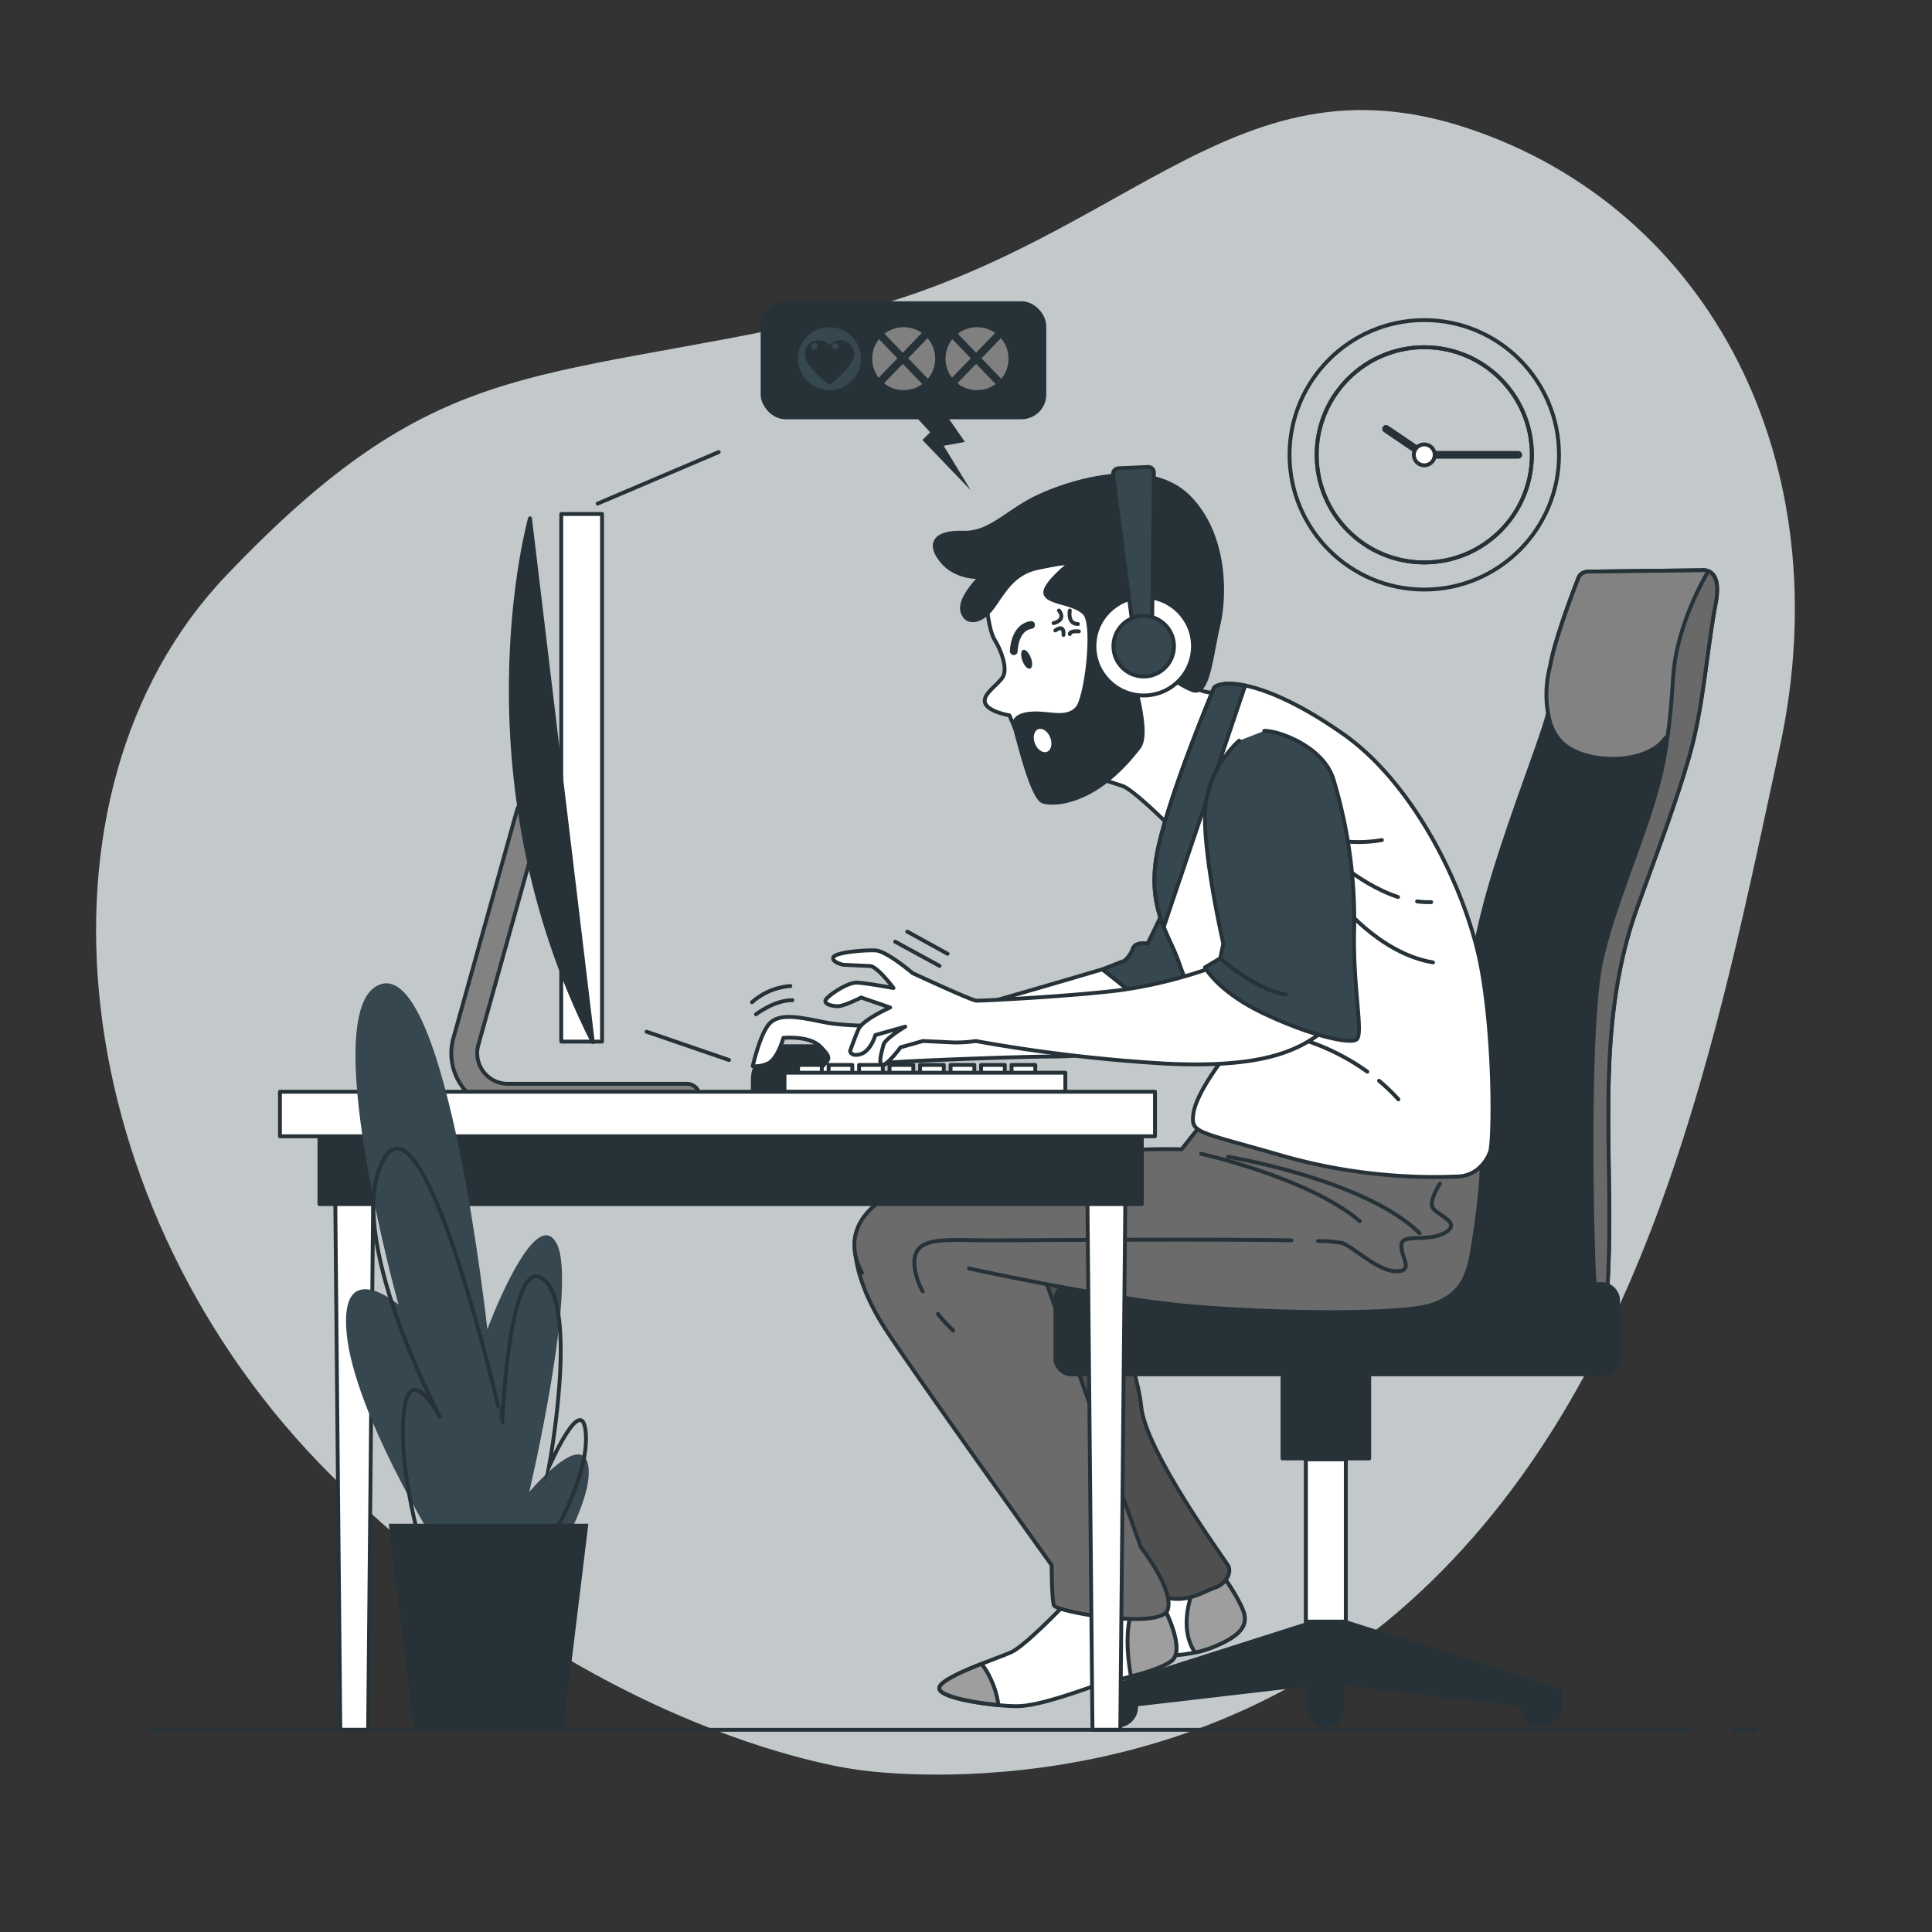 
<svg class="animated" id="freepik_stories-online-games-addiction" xmlns="http://www.w3.org/2000/svg" viewBox="0 0 500 500" version="1.1" xmlns:xlink="http://www.w3.org/1999/xlink" xmlns:svgjs="http://svgjs.com/svgjs"><rect x="0" y="0" width="500" height="500" fill="#333333" stroke="none"/><g id="freepik--background-simple--inject-35" class="animable" style="transform-origin: 244.689px 243.873px;"><path d="M221.94,458s80,12.85,142.74-43.37,80-147.62,95.92-221.23S442.68,54.29,380.15,33.3s-89.57,32.39-166.7,49.25-100.59,9.5-154.8,66.28-41.72,164.44,27,232.92S221.94,458,221.94,458Z" style="fill: rgb(55, 71, 79); transform-origin: 244.689px 243.873px;" id="el2kutuy0pckw" class="animable"></path><g id="elrod7qs4vtum"><path d="M221.94,458s80,12.85,142.74-43.37,80-147.62,95.92-221.23S442.68,54.29,380.15,33.3s-89.57,32.39-166.7,49.25-100.59,9.5-154.8,66.28-41.72,164.44,27,232.92S221.94,458,221.94,458Z" style="fill: rgb(255, 255, 255); opacity: 0.7; transform-origin: 244.689px 243.873px;" class="animable"></path></g></g><g id="freepik--Clock--inject-35" class="animable" style="transform-origin: 368.6px 117.71px;"><circle cx="368.6" cy="117.71" r="34.87" style="fill: none; stroke: rgb(38, 50, 56); stroke-linecap: round; stroke-linejoin: round; transform-origin: 368.6px 117.71px;" id="el4r2mnljwtzg" class="animable"></circle><circle cx="368.6" cy="117.71" r="27.85" style="fill: none; stroke: rgb(38, 50, 56); stroke-linecap: round; stroke-linejoin: round; transform-origin: 368.6px 117.71px;" id="elq63ydsbjqz" class="animable"></circle><circle cx="368.6" cy="117.71" r="27.85" style="fill: none; stroke: rgb(38, 50, 56); stroke-linecap: round; stroke-linejoin: round; transform-origin: 368.6px 117.71px;" id="elgzsxo24b4i9" class="animable"></circle><polyline points="358.71 110.99 368.6 117.71 392.92 117.71" style="fill: none; stroke: rgb(38, 50, 56); stroke-linecap: round; stroke-linejoin: round; stroke-width: 2px; transform-origin: 375.815px 114.35px;" id="elxid5m2znjmg" class="animable"></polyline><path d="M371.3,117.71a2.7,2.7,0,1,1-2.7-2.69A2.7,2.7,0,0,1,371.3,117.71Z" style="fill: rgb(255, 255, 255); stroke: rgb(38, 50, 56); stroke-linecap: round; stroke-linejoin: round; transform-origin: 368.6px 117.72px;" id="el8euv13fwxu3" class="animable"></path></g><g id="freepik--Character--inject-35" class="animable" style="transform-origin: 319.511px 262.53px;"><path d="M315.94,407s4.33,6,5.78,9.82-.72,6.41-6.86,9.06-10.1,2.26-15.51,3-7.93,5.28-15.87,6.79-14.43.38-14.07-2.26,10.46-5.67,15.15-11.33,13.35-15.48,13.35-15.48Z" style="fill: rgb(255, 255, 255); stroke: rgb(38, 50, 56); stroke-linecap: round; stroke-linejoin: round; transform-origin: 295.774px 421.473px;" id="el9wb1qmenf9l" class="animable"></path><path d="M315.94,407l-4-.08-2.25,2.42a20.18,20.18,0,0,0-.83,1.91c-1.33,3.44-3.38,10.82.42,16.42a28.81,28.81,0,0,0,5.59-1.79c6.14-2.65,8.3-5.29,6.86-9.06S315.94,407,315.94,407Z" style="fill: rgb(158, 158, 158); stroke: rgb(38, 50, 56); stroke-linecap: round; stroke-linejoin: round; transform-origin: 314.63px 417.295px;" id="el7jtysumi8um" class="animable"></path><path d="M284.5,329.59s9.68,22.85,10.85,34.47,21.3,39.12,22.46,41.06-.77,5-3.48,5.8-8.14,5-15.11,1.55-12-17.43-27.5-37.18-29.44-36.8-28.66-46.09,11.23-9.68,20.53-8.52S284.5,329.59,284.5,329.59Z" style="fill: rgb(79, 79, 79); stroke: rgb(38, 50, 56); stroke-linecap: round; stroke-linejoin: round; transform-origin: 280.591px 367.013px;" id="elivrt18p6vvq" class="animable"></path><path d="M274.82,416s-9.68,10.07-13.17,11.62-18.59,6.58-18.59,9.3,14.33,4.64,20.14,4.64,17-4.26,20.53-5.42,15.1-3.1,19.36-6.2-2.71-15.49-2.71-15.49Z" style="fill: rgb(255, 255, 255); stroke: rgb(38, 50, 56); stroke-linecap: round; stroke-linejoin: round; transform-origin: 273.765px 428.005px;" id="elkvptu5lz69b" class="animable"></path><path d="M258.4,441.26a23.64,23.64,0,0,0-2.56-7.87A16.92,16.92,0,0,0,254,430.6c-5.2,2.07-10.9,4.61-10.9,6.28C243.06,439,251.8,440.64,258.4,441.26Z" style="fill: rgb(158, 158, 158); stroke: rgb(38, 50, 56); stroke-linecap: round; stroke-linejoin: round; transform-origin: 250.75px 435.93px;" id="el2icya8ptj2c" class="animable"></path><path d="M293.73,414.81a19.27,19.27,0,0,0-1.48,4.64c-.88,4.85-.26,10.46.44,14.39,4-1,8.19-2.33,10.4-3.94,4.26-3.09-2.71-15.49-2.71-15.49Z" style="fill: rgb(158, 158, 158); stroke: rgb(38, 50, 56); stroke-linecap: round; stroke-linejoin: round; transform-origin: 298.143px 424.125px;" id="elufe38kli4w" class="animable"></path><path d="M221.36,324.23s.25,8.14,7.75,19.69,43.06,61.15,43.06,61.15,0,8.66.58,10.39,27.71,6.36,29.45,1.16-6.93-16.17-6.93-16.17l-26-72.75s-8.08-16.17-19.63-17.9S221.36,316.73,221.36,324.23Z" style="fill: rgb(107, 107, 107); stroke: rgb(38, 50, 56); stroke-linecap: round; stroke-linejoin: round; transform-origin: 261.895px 364.296px;" id="elu34wo8nuud" class="animable"></path><path d="M440.31,147.58l-28.44.34s-2.72-.34-3.4,1.7c0,0-7.15,18-7.49,24.5s1.37,5.45-1.36,13.95-10.55,28.59-15,44.92c-5.95,22-7.49,45.26-7.87,67.92-.06,3.63-2.24,34.92,3.42,34.92,4.7,0,35.29,5.74,35.81-2.61,2.08-33.29-3.93-65.81,7.63-98.19,4.49-12.57,9.64-25.85,13.45-39s4.48-26.82,7-40.28C445.76,146.56,440.31,147.58,440.31,147.58Z" style="fill: rgb(38, 50, 56); stroke: rgb(38, 50, 56); stroke-linecap: round; stroke-linejoin: round; transform-origin: 410.338px 242.65px;" id="elzidsmy4ihak" class="animable"></path><path d="M440.31,147.58l-28.44.34s-2.72-.34-3.4,1.7c0,0-5.94,15-7.24,22.54a29.19,29.19,0,0,0-.91,10.17c.64,5.91,2.33,11.19,10.77,13.31,7.32,1.82,16.38.32,19.77-4.51,3.51-2.62,2.85-7.33,5-11.9,3.4-7.15,4.76-18.72,7.49-25.52a20,20,0,0,1,1-2.05C443.94,146.91,440.31,147.58,440.31,147.58Z" style="fill: rgb(130, 130, 130); stroke: rgb(38, 50, 56); stroke-linecap: round; stroke-linejoin: round; transform-origin: 422.28px 171.968px;" id="elvdftxcztdz" class="animable"></path><path d="M434.8,165c-2.76,9.94-1.1,12.7-3.87,29.82s-12.7,36.45-16.56,54.12-2.21,80.08-1.66,82.84a24.78,24.78,0,0,1,.24,4.44c1.85-.69,3-1.65,3.06-2.95,2.08-33.29-3.93-65.81,7.63-98.19,4.49-12.57,9.64-25.85,13.45-39s4.47-26.82,7-40.28c1-5.65-.61-7.43-2-8l0,.06A73.66,73.66,0,0,0,434.8,165Z" style="fill: rgb(105, 105, 105); stroke: rgb(38, 50, 56); stroke-linecap: round; stroke-linejoin: round; transform-origin: 428.144px 242.01px;" id="ely4wpakmufl" class="animable"></path><path d="M348.59,419.89l-.31-.24V377.44h6.07V350.76H331.91v26.68H338v42.94l-53.67,17.1v4.25a4.85,4.85,0,0,0,9.7,0v-.61l44.88-5.22v6.43a4.25,4.25,0,1,0,8.5,0v-6.64l46.69,5.43v.61a4.86,4.86,0,0,0,9.71,0v-4.25Z" style="fill: rgb(38, 50, 56); stroke: rgb(38, 50, 56); stroke-linecap: round; stroke-linejoin: round; transform-origin: 344.07px 398.67px;" id="el6t3cvshec5y" class="animable"></path><polygon points="348.29 419.65 348.29 377.67 337.97 377.67 337.97 419.67 348.3 419.67 348.29 419.65" style="fill: rgb(255, 255, 255); stroke: rgb(38, 50, 56); stroke-linecap: round; stroke-linejoin: round; transform-origin: 343.135px 398.67px;" id="elomookuzichj" class="animable"></polygon><rect x="273.14" y="332.32" width="145.59" height="23.35" rx="4" style="fill: rgb(38, 50, 56); stroke: rgb(38, 50, 56); stroke-linecap: round; stroke-linejoin: round; transform-origin: 345.935px 343.995px;" id="eljdidse6m2h" class="animable"></rect><path d="M279.49,199.89s8.19,2.57,11,3.51,12.17,10.29,12.17,10.29,11.23-28.08,12.17-30.65,1.4-4.22,1.4-4.22a7.73,7.73,0,0,1-8.42-2.34c-4-4.21,1.17-12.63-3.51-19.89s-33.47,8.19-34.17,15.68S272.7,195.67,279.49,199.89Z" style="fill: rgb(255, 255, 255); stroke: rgb(38, 50, 56); stroke-linecap: round; stroke-linejoin: round; transform-origin: 293.134px 184.194px;" id="elkjh8npnb82n" class="animable"></path><path d="M255.39,156.83s.47,6.31,2.1,8.89,3.28,7.25,2.11,9.36-5.38,4.45-4.68,6.79,6.32,3.27,6.32,3.27l1.4,3.28s4.45-2.57,8.43-1.4,11.23-.24,12.87-4.45,1.87-19.66.47-30.19S278.32,136.93,269.9,139,254.92,151,255.39,156.83Z" style="fill: rgb(255, 255, 255); stroke: rgb(38, 50, 56); stroke-linecap: round; stroke-linejoin: round; transform-origin: 270.086px 163.478px;" id="eln74mohyjp1" class="animable"></path><path d="M262.36,168.54s.05-6.1,4.49-6.8" style="fill: none; stroke: rgb(38, 50, 56); stroke-linecap: round; stroke-linejoin: round; stroke-width: 2px; transform-origin: 264.605px 165.14px;" id="elm0afugbg2t" class="animable"></path><path d="M266.78,170.21c.51,1.33.44,2.59-.17,2.82s-1.5-.65-2-2-.44-2.59.16-2.83S266.26,168.89,266.78,170.21Z" style="fill: rgb(38, 50, 56); transform-origin: 265.697px 170.614px;" id="el3endaz9gti9" class="animable"></path><path d="M274.06,158s2.11,2.33-1.4,3.27" style="fill: none; stroke: rgb(38, 50, 56); stroke-linecap: round; stroke-linejoin: round; transform-origin: 273.674px 159.635px;" id="eljzu22lqi3k" class="animable"></path><path d="M276.87,158s-.7,3.5,2.1,3.5" style="fill: none; stroke: rgb(38, 50, 56); stroke-linecap: round; stroke-linejoin: round; transform-origin: 277.881px 159.75px;" id="elpvk9s3sk5e" class="animable"></path><path d="M273.12,163.16s2.34-1.87,2.11,1.17" style="fill: none; stroke: rgb(38, 50, 56); stroke-linecap: round; stroke-linejoin: round; transform-origin: 274.183px 163.46px;" id="elifztpzslmx" class="animable"></path><path d="M279.21,163.4s-2.34-.24-2.34.7" style="fill: none; stroke: rgb(38, 50, 56); stroke-linecap: round; stroke-linejoin: round; transform-origin: 278.04px 163.736px;" id="el639qq65ojcd" class="animable"></path><path d="M283.05,123.86a63.19,63.19,0,0,0-14.32,4.65c-8,3.71-12.41,9.59-19.43,9.36s-9.36,2.57-5.61,7.25,10.06,4.22,10.06,4.22-5.62,5.38-4.68,8.89,4.91,2.81,7.72-.94,5.15-8.89,11.7-10.29,8.66-1.41,8.66-1.41-7.49,5.85-6.55,8.19,7.25,2.11,10.06,4.92.47,22-1.87,24.57-5.62,1.64-9.6,1.4-7.48.71-6.55,3.75,4.46,18.05,7.27,19,13.65.7,24.85-14c3.15-4.14-2.4-19.5-2.4-22.78s-.28-6.71.51-9.9c.47-1.87,2.12-3.71,4.17-3.73,2.83,0,3.7,2.7,4.22,5,1.17,5.15-2.58,9.6-1.88,10.3s5.39,4.92,9.36,6.32,4.69-8.89,6.56-16.85,1.87-23.4-7.49-33C301.79,122.57,292.09,122.1,283.05,123.86Z" style="fill: rgb(38, 50, 56); stroke: rgb(38, 50, 56); stroke-linecap: round; stroke-linejoin: round; transform-origin: 279.096px 165.356px;" id="elgtsna7o76k9" class="animable"></path><path d="M271.8,190.87c.63,1.62.25,3.28-.84,3.7s-2.49-.54-3.12-2.16-.25-3.27.85-3.69S271.18,189.26,271.8,190.87Z" style="fill: rgb(255, 255, 255); transform-origin: 269.82px 191.645px;" id="el4hgbniy0bo" class="animable"></path><g id="elwdimkx8rb6g"><circle cx="295.99" cy="167.24" r="12.75" style="fill: rgb(255, 255, 255); stroke: rgb(38, 50, 56); stroke-linecap: round; stroke-linejoin: round; transform-origin: 295.99px 167.24px; transform: rotate(-45deg);" class="animable"></circle></g><path d="M293.07,161.51l-5-38.68a1.45,1.45,0,0,1,1.39-1.64l7.64-.34a1.48,1.48,0,0,1,1.53,1.48l-.46,38.94Z" style="fill: rgb(55, 71, 79); stroke: rgb(38, 50, 56); stroke-linecap: round; stroke-linejoin: round; transform-origin: 293.344px 141.18px;" id="el0qjnlmdc98n9" class="animable"></path><circle cx="295.99" cy="167.24" r="7.84" style="fill: rgb(55, 71, 79); stroke: rgb(38, 50, 56); stroke-linecap: round; stroke-linejoin: round; transform-origin: 295.99px 167.24px;" id="el0u9em41h2qti" class="animable"></circle><path d="M203.49,270.76h8.37a8.67,8.67,0,0,1,8.67,8.67v2.76a0,0,0,0,1,0,0h-25.7a0,0,0,0,1,0,0v-2.76A8.67,8.67,0,0,1,203.49,270.76Z" style="fill: rgb(38, 50, 56); stroke: rgb(38, 50, 56); stroke-linecap: round; stroke-linejoin: round; transform-origin: 207.68px 276.475px;" id="el7q3jqvz3yv" class="animable"></path><path d="M285.25,250.87s-49.18,14.6-52.67,14.6-13.33.31-19.67-1-11.11-2.22-13.65.32-4.44,11.11-4.44,11.11a7.23,7.23,0,0,0,3.81-.64c2.54-.95,4.12-6.66,4.12-6.66s6.67-.64,9.52,2.22,2.54,3.17.64,5.08-7.62,2.22-8.89,4.44,3.17,1.59,5.08,1.27,7-.64,10.15-2.22A80.14,80.14,0,0,1,230.36,275c1.58-.31,32.68-1.58,42.52-1.58s22.53-2.54,28.87-4.44a27.41,27.41,0,0,0,9.84-5.08S289.38,250.87,285.25,250.87Z" style="fill: rgb(255, 255, 255); stroke: rgb(38, 50, 56); stroke-linecap: round; stroke-linejoin: round; transform-origin: 253.205px 266.407px;" id="eldyrck6x7gmr" class="animable"></path><path d="M195.66,262.5s4.7-3.66,9.4-3.66" style="fill: none; stroke: rgb(38, 50, 56); stroke-linecap: round; stroke-linejoin: round; transform-origin: 200.36px 260.67px;" id="elklmk7o0agcn" class="animable"></path><path d="M194.62,259.37a16.84,16.84,0,0,1,9.92-4.18" style="fill: none; stroke: rgb(38, 50, 56); stroke-linecap: round; stroke-linejoin: round; transform-origin: 199.58px 257.28px;" id="elrjplnh2pl28" class="animable"></path><path d="M309.37,218.82,297,244.21s-3.17-.64-3.81,1.27a7.64,7.64,0,0,1-2.22,3.17l-5.71,2.22s5.4,4.12,12.38,10.15,12.05,7,12.05,7,12.7-11.74,14.6-24.75S314.76,213.11,309.37,218.82Z" style="fill: rgb(55, 71, 79); stroke: rgb(38, 50, 56); stroke-linecap: round; stroke-linejoin: round; transform-origin: 304.88px 242.855px;" id="el3mq3c9g1x5a" class="animable"></path><path d="M223.09,329.43c-4.62-8.66-3.46-21.36,28.87-27.14s53.84-4.85,53.84-4.85l5.81-7.36s70.27,8.17,71.42,9.9-.63,15-1.73,21.94-2.15,12.91-10.81,15.8-47.51,2.1-67.72-.21-52-9.23-52-9.23" style="fill: rgb(107, 107, 107); stroke: rgb(38, 50, 56); stroke-linecap: round; stroke-linejoin: round; transform-origin: 302.253px 314.831px;" id="elqc8axjnbexk" class="animable"></path><path d="M242.74,340.05a44.84,44.84,0,0,0,3.93,4.28" style="fill: none; stroke: rgb(38, 50, 56); stroke-linecap: round; stroke-linejoin: round; transform-origin: 244.705px 342.19px;" id="elpi5di4hz6yd" class="animable"></path><path d="M334.21,321c-23.08-.39-69.1,0-78.21,0-12,0-20-1.33-19.33,6.67a17.33,17.33,0,0,0,2.13,6.54" style="fill: none; stroke: rgb(38, 50, 56); stroke-linecap: round; stroke-linejoin: round; transform-origin: 285.42px 327.518px;" id="elz37jv2h42a9" class="animable"></path><path d="M372.67,306.33s-2.67,4-2,6,8,4,3.33,6.67-11.33,0-11.33,3.33S366,329,361.33,329s-10.66-6-14-7.33a35.48,35.48,0,0,0-6.23-.49" style="fill: none; stroke: rgb(38, 50, 56); stroke-linecap: round; stroke-linejoin: round; transform-origin: 358.323px 317.665px;" id="elk3m5oimu1rb" class="animable"></path><path d="M310.84,298.6s27.89,6.2,41.06,17.43" style="fill: none; stroke: rgb(38, 50, 56); stroke-linecap: round; stroke-linejoin: round; transform-origin: 331.37px 307.315px;" id="elbssn5x1v21p" class="animable"></path><path d="M317.81,299.37s35.25,5.81,49.58,19.76" style="fill: none; stroke: rgb(38, 50, 56); stroke-linecap: round; stroke-linejoin: round; transform-origin: 342.6px 309.25px;" id="ellpc4k34u34" class="animable"></path><path d="M314.26,177.86s-11.43,27-14.6,41.89,2.86,21.89,5.39,29.19,10.79,26,10.79,26-6.34,8.25-7,13.33.95,4.44,22.85,10.78a143.46,143.46,0,0,0,46,5.4c4.44-.32,7-3.81,7.93-6.35s1.27-27.92-2.22-47.28-16.82-47.59-35.86-60.92S317.11,175.64,314.26,177.86Z" style="fill: rgb(255, 255, 255); stroke: rgb(38, 50, 56); stroke-linecap: round; stroke-linejoin: round; transform-origin: 342.504px 240.763px;" id="el7r6s3gzizd2" class="animable"></path><path d="M314.26,177.86s-11.43,27-14.6,41.89c-1.91,9-.47,15.1,1.52,20.14l21.07-62.47C318.14,176.57,315.45,176.94,314.26,177.86Z" style="fill: rgb(55, 71, 79); stroke: rgb(38, 50, 56); stroke-linecap: round; stroke-linejoin: round; transform-origin: 310.506px 208.416px;" id="elrb5b6jaqgga" class="animable"></path><path d="M366.74,233.28a22.27,22.27,0,0,0,3.65.19" style="fill: none; stroke: rgb(38, 50, 56); stroke-linecap: round; stroke-linejoin: round; transform-origin: 368.565px 233.38px;" id="el438um4n5mgb" class="animable"></path><path d="M342,219.29s9,9.31,19.8,12.85" style="fill: none; stroke: rgb(38, 50, 56); stroke-linecap: round; stroke-linejoin: round; transform-origin: 351.9px 225.715px;" id="elzj5fsrsxjg" class="animable"></path><path d="M346.28,233s10.4,13.7,24.58,16.07" style="fill: none; stroke: rgb(38, 50, 56); stroke-linecap: round; stroke-linejoin: round; transform-origin: 358.57px 241.035px;" id="el7c9dn6kdcd4" class="animable"></path><path d="M338.72,215.51a35.41,35.41,0,0,0,18.91,1.89" style="fill: none; stroke: rgb(38, 50, 56); stroke-linecap: round; stroke-linejoin: round; transform-origin: 348.175px 216.716px;" id="el6fwlrfxcci" class="animable"></path><path d="M356.9,279.71a49.7,49.7,0,0,1,5,4.8" style="fill: none; stroke: rgb(38, 50, 56); stroke-linecap: round; stroke-linejoin: round; transform-origin: 359.4px 282.11px;" id="el7fz0qlanpp" class="animable"></path><path d="M331.16,267.5a58.93,58.93,0,0,1,22.7,9.85" style="fill: none; stroke: rgb(38, 50, 56); stroke-linecap: round; stroke-linejoin: round; transform-origin: 342.51px 272.425px;" id="elcs18p5ds1pu" class="animable"></path><path d="M315.06,249.88a119.27,119.27,0,0,1-25.4,6.41c-13.1,1.6-35.71,2.74-37,2.68s-16.5-7.14-16.5-7.14-6.71-5.72-9.56-5.86-10.19.47-10.89,1.71,2.45,2,2.45,2l7,.33c1.9.09,6.08,5.69,6.08,5.69s-6.92-1.28-9.46-1.4-8.12,3.74-8.17,4.69,1.53,1.34,3.11,1.42,6.15-2.25,6.15-2.25l7.5,2.58s-7.14,3.16-8.21,5.65S220,272,220,272s.24,1.6,2.82.77,3.73-4.9,3.73-4.9l7.73-2.18s-5.24,3.12-5.63,4.69-1.51,5.14-.24,5.2,4.66-4.54,4.66-4.54l5.8-1.63,7.92.38a34.79,34.79,0,0,0,5.74-.37,411.6,411.6,0,0,0,49.27,5.85c24.41,1.17,33.83-3.15,40.42-8.23s-7.75-17.21-13.14-17.47S315.06,249.88,315.06,249.88Z" style="fill: rgb(255, 255, 255); stroke: rgb(38, 50, 56); stroke-linecap: round; stroke-linejoin: round; transform-origin: 278.764px 260.765px;" id="elvqet09azwjc" class="animable"></path><path d="M320.7,191.69s-8.28,6.92-8.82,18.33,4.72,34.21,4.72,34.21l-.82,3.78-3.92,2.35s3.2,6.19,15,11.83S349,270.24,351,269.06s-.95-13.38-.54-28.61a125.33,125.33,0,0,0-5.44-39c-2.78-8.39-14.34-12.44-17.84-12.29" style="fill: rgb(55, 71, 79); stroke: rgb(38, 50, 56); stroke-linecap: round; stroke-linejoin: round; transform-origin: 331.772px 229.254px;" id="el26j1j22rds5" class="animable"></path><path d="M315.78,248s9.45,8.39,17,9.38" style="fill: none; stroke: rgb(38, 50, 56); stroke-linecap: round; stroke-linejoin: round; transform-origin: 324.28px 252.69px;" id="el71injolieoy" class="animable"></path><line x1="231.67" y1="243.71" x2="243.15" y2="249.97" style="fill: none; stroke: rgb(38, 50, 56); stroke-linecap: round; stroke-linejoin: round; transform-origin: 237.41px 246.84px;" id="elbzn48483wvn" class="animable"></line><line x1="234.8" y1="241.1" x2="245.23" y2="246.84" style="fill: none; stroke: rgb(38, 50, 56); stroke-linecap: round; stroke-linejoin: round; transform-origin: 240.015px 243.97px;" id="elb95va4vhzuw" class="animable"></line><g id="el1agpxet7c5r"><rect x="197.36" y="78.48" width="72.91" height="29.52" rx="5.9" style="fill: rgb(38, 50, 56); stroke: rgb(38, 50, 56); stroke-miterlimit: 10; transform-origin: 233.815px 93.24px; transform: rotate(180deg);" class="animable"></rect></g><circle cx="214.67" cy="92.82" r="8.15" style="fill: rgb(55, 71, 79); transform-origin: 214.67px 92.82px;" id="ele18prthtsf8" class="animable"></circle><path d="M220.54,91.61a3.08,3.08,0,0,0-5.87-1.29,3.08,3.08,0,0,0-5.87,1.29,3,3,0,0,0,.4,1.52c1.32,2.78,5.47,5.84,5.47,5.84s4.15-3.06,5.47-5.84A3.13,3.13,0,0,0,220.54,91.61Z" style="fill: rgb(38, 50, 56); stroke: rgb(38, 50, 56); stroke-miterlimit: 10; transform-origin: 214.67px 93.757px;" id="ello9pqayz56p" class="animable"></path><path d="M211.55,89.35a.84.84,0,1,1-1-.56A.81.81,0,0,1,211.55,89.35Z" style="fill: rgb(55, 71, 79); transform-origin: 210.75px 89.603px;" id="elcw7io9nn30k" class="animable"></path><g id="elszf1elip8zn"><ellipse cx="216.15" cy="89.55" rx="0.84" ry="0.78" style="fill: rgb(55, 71, 79); transform-origin: 216.15px 89.55px; transform: rotate(-13.56deg);" class="animable"></ellipse></g><circle cx="252.85" cy="92.82" r="8.15" style="fill: gray; transform-origin: 252.85px 92.82px;" id="elt5g930v7vrq" class="animable"></circle><polygon points="259.14 87.4 257.7 86.01 252.62 91.28 247.53 86.01 246.09 87.4 251.23 92.72 246.09 98.04 247.53 99.43 252.62 94.16 257.7 99.43 259.14 98.04 254.01 92.72 259.14 87.4" style="fill: rgb(38, 50, 56); transform-origin: 252.615px 92.72px;" id="el3wcjde946mu" class="animable"></polygon><circle cx="233.87" cy="92.82" r="8.15" style="fill: gray; transform-origin: 233.87px 92.82px;" id="elazv6yxe55oi" class="animable"></circle><polygon points="240.16 87.4 238.72 86.01 233.64 91.28 228.56 86.01 227.12 87.4 232.25 92.72 227.12 98.04 228.56 99.43 233.64 94.16 238.72 99.43 240.16 98.04 235.03 92.72 240.16 87.4" style="fill: rgb(38, 50, 56); transform-origin: 233.64px 92.72px;" id="elmi7k3jwqd1" class="animable"></polygon><polyline points="245.22 107.87 249.72 114.37 244.22 115.37 251.22 126.87 238.72 113.87 240.72 111.87 235.22 105.87" style="fill: rgb(38, 50, 56); transform-origin: 243.22px 116.37px;" id="eldw6l1i0he6c" class="animable"></polyline></g><g id="freepik--Device--inject-35" class="animable" style="transform-origin: 196.254px 202.095px;"><path d="M131.42,287.19h46.31a3.35,3.35,0,1,0,0-6.7H131.42a7.92,7.92,0,0,1-7.63-10.05l16.43-58.87a3.35,3.35,0,1,0-6.45-1.8l-16.43,58.87a14.61,14.61,0,0,0,14.08,18.55Z" style="fill: rgb(130, 130, 130); stroke: rgb(38, 50, 56); stroke-linecap: round; stroke-linejoin: round; transform-origin: 148.939px 247.203px;" id="elei3xwtt59qn" class="animable"></path><g id="el9wsl6stswnj"><rect x="145.25" y="133.02" width="10.56" height="136.54" style="fill: rgb(255, 255, 255); stroke: rgb(38, 50, 56); stroke-linecap: round; stroke-linejoin: round; transform-origin: 150.53px 201.29px; transform: rotate(173.17deg);" class="animable"></rect></g><line x1="154.67" y1="130.33" x2="186" y2="117" style="fill: none; stroke: rgb(38, 50, 56); stroke-linecap: round; stroke-linejoin: round; transform-origin: 170.335px 123.665px;" id="elq159de6s1f" class="animable"></line><line x1="167.33" y1="267" x2="188.67" y2="274.33" style="fill: none; stroke: rgb(38, 50, 56); stroke-linecap: round; stroke-linejoin: round; transform-origin: 178px 270.665px;" id="elmuga9w0axym" class="animable"></line><path d="M137.16,134.14s-18.62,66.46,16.26,135.57Z" style="fill: rgb(38, 50, 56); stroke: rgb(38, 50, 56); stroke-linecap: round; stroke-linejoin: round; transform-origin: 142.808px 201.925px;" id="elpo22uv4q29c" class="animable"></path><rect x="206.54" y="275.6" width="6.14" height="2.63" style="fill: rgb(255, 255, 255); stroke: rgb(38, 50, 56); stroke-linecap: round; stroke-linejoin: round; transform-origin: 209.61px 276.915px;" id="el4f6x3rrmttm" class="animable"></rect><rect x="214.44" y="275.6" width="6.14" height="2.63" style="fill: rgb(255, 255, 255); stroke: rgb(38, 50, 56); stroke-linecap: round; stroke-linejoin: round; transform-origin: 217.51px 276.915px;" id="elgwt82xe9bn5" class="animable"></rect><rect x="222.33" y="275.6" width="6.14" height="2.63" style="fill: rgb(255, 255, 255); stroke: rgb(38, 50, 56); stroke-linecap: round; stroke-linejoin: round; transform-origin: 225.4px 276.915px;" id="elpjgj5wvyb5" class="animable"></rect><rect x="230.22" y="275.6" width="6.14" height="2.63" style="fill: rgb(255, 255, 255); stroke: rgb(38, 50, 56); stroke-linecap: round; stroke-linejoin: round; transform-origin: 233.29px 276.915px;" id="el6p9hfsdm6vn" class="animable"></rect><rect x="238.11" y="275.6" width="6.14" height="2.63" style="fill: rgb(255, 255, 255); stroke: rgb(38, 50, 56); stroke-linecap: round; stroke-linejoin: round; transform-origin: 241.18px 276.915px;" id="elnuo3dql5ss" class="animable"></rect><rect x="246.01" y="275.6" width="6.14" height="2.63" style="fill: rgb(255, 255, 255); stroke: rgb(38, 50, 56); stroke-linecap: round; stroke-linejoin: round; transform-origin: 249.08px 276.915px;" id="el20wph8s9qe" class="animable"></rect><rect x="253.9" y="275.6" width="6.14" height="2.63" style="fill: rgb(255, 255, 255); stroke: rgb(38, 50, 56); stroke-linecap: round; stroke-linejoin: round; transform-origin: 256.97px 276.915px;" id="elsp5i9ub3tf" class="animable"></rect><rect x="261.79" y="275.6" width="6.14" height="2.63" style="fill: rgb(255, 255, 255); stroke: rgb(38, 50, 56); stroke-linecap: round; stroke-linejoin: round; transform-origin: 264.86px 276.915px;" id="elwajyyxnjor9" class="animable"></rect><rect x="203.03" y="277.62" width="72.68" height="4.99" style="fill: rgb(255, 255, 255); stroke: rgb(38, 50, 56); stroke-linecap: round; stroke-linejoin: round; transform-origin: 239.37px 280.115px;" id="ele6zbdj4b35" class="animable"></rect></g><g id="freepik--Table--inject-35" class="animable" style="transform-origin: 185.68px 365.105px;"><polygon points="95.27 447.67 88.07 447.67 86.67 300.33 96.67 300.33 95.27 447.67" style="fill: rgb(255, 255, 255); stroke: rgb(38, 50, 56); stroke-linecap: round; stroke-linejoin: round; transform-origin: 91.67px 374px;" id="el05q19kv2ip9f" class="animable"></polygon><polygon points="289.93 447.67 282.73 447.67 281.33 300.33 291.33 300.33 289.93 447.67" style="fill: rgb(255, 255, 255); stroke: rgb(38, 50, 56); stroke-linecap: round; stroke-linejoin: round; transform-origin: 286.33px 374px;" id="el66xfiobh7ve" class="animable"></polygon><rect x="82.67" y="286.86" width="212.83" height="24.76" style="fill: rgb(38, 50, 56); stroke: rgb(38, 50, 56); stroke-linecap: round; stroke-linejoin: round; transform-origin: 189.085px 299.24px;" id="elxf5zupmrp2" class="animable"></rect><rect x="82.89" y="293.19" width="212.25" height="7.3" style="fill: rgb(38, 50, 56); transform-origin: 189.015px 296.84px;" id="el113webgrevmi" class="animable"></rect><rect x="72.45" y="282.54" width="226.46" height="11.53" style="fill: rgb(255, 255, 255); stroke: rgb(38, 50, 56); stroke-linecap: round; stroke-linejoin: round; transform-origin: 185.68px 288.305px;" id="eljckk2pmmyvd" class="animable"></rect></g><g id="freepik--Plants--inject-35" class="animable animator-hidden" style="transform-origin: 120.962px 350.885px;"><path d="M112.73,399.46s-21-33.81-23-54.22,13.39-7.65,13.39-7.65-21.69-77.81-4.47-82.91S126.12,344,126.12,344s12.12-32.53,17.86-22.33-7,64.42-7,64.42,14-16.58,15.31-6.38-13.39,31.89-13.39,31.89" style="fill: rgb(55, 71, 79); transform-origin: 120.962px 333.04px;" id="eloa87idz61y" class="animable"></path><polygon points="152.27 394.35 100.61 394.35 107.06 447.29 145.81 447.29 152.27 394.35" style="fill: rgb(38, 50, 56); transform-origin: 126.44px 420.82px;" id="elmb9cozpp5e" class="animable"></polygon><path d="M140.79,401.37s11.48-17.86,10.84-30-9.57,8.29-9.57,8.29,7.66-40.82-1.27-48.47-10.84,37-10.84,37S110.17,280.83,99.33,300s14.67,67,14.67,67-8.29-15.95-9.57-.64S109.54,402,109.54,402" style="fill: none; stroke: rgb(38, 50, 56); stroke-miterlimit: 10; transform-origin: 124.151px 349.625px;" id="el1s0w5gz3b1b" class="animable"></path></g><g id="freepik--Floor--inject-35" class="animable" style="transform-origin: 247px 447.67px;"><line x1="449" y1="447.67" x2="454.33" y2="447.67" style="fill: none; stroke: rgb(38, 50, 56); stroke-linecap: round; stroke-linejoin: round; transform-origin: 451.665px 447.67px;" id="el3jhizyz3c0c" class="animable"></line><line x1="39.67" y1="447.67" x2="437" y2="447.67" style="fill: none; stroke: rgb(38, 50, 56); stroke-linecap: round; stroke-linejoin: round; transform-origin: 238.335px 447.67px;" id="el90w3642bmnr" class="animable"></line></g><defs>     <filter id="active" height="200%">         <feMorphology in="SourceAlpha" result="DILATED" operator="dilate" radius="2"></feMorphology>                <feFlood flood-color="#32DFEC" flood-opacity="1" result="PINK"></feFlood>        <feComposite in="PINK" in2="DILATED" operator="in" result="OUTLINE"></feComposite>        <feMerge>            <feMergeNode in="OUTLINE"></feMergeNode>            <feMergeNode in="SourceGraphic"></feMergeNode>        </feMerge>    </filter>    <filter id="hover" height="200%">        <feMorphology in="SourceAlpha" result="DILATED" operator="dilate" radius="2"></feMorphology>                <feFlood flood-color="#ff0000" flood-opacity="0.5" result="PINK"></feFlood>        <feComposite in="PINK" in2="DILATED" operator="in" result="OUTLINE"></feComposite>        <feMerge>            <feMergeNode in="OUTLINE"></feMergeNode>            <feMergeNode in="SourceGraphic"></feMergeNode>        </feMerge>            <feColorMatrix type="matrix" values="0   0   0   0   0                0   1   0   0   0                0   0   0   0   0                0   0   0   1   0 "></feColorMatrix>    </filter></defs></svg>